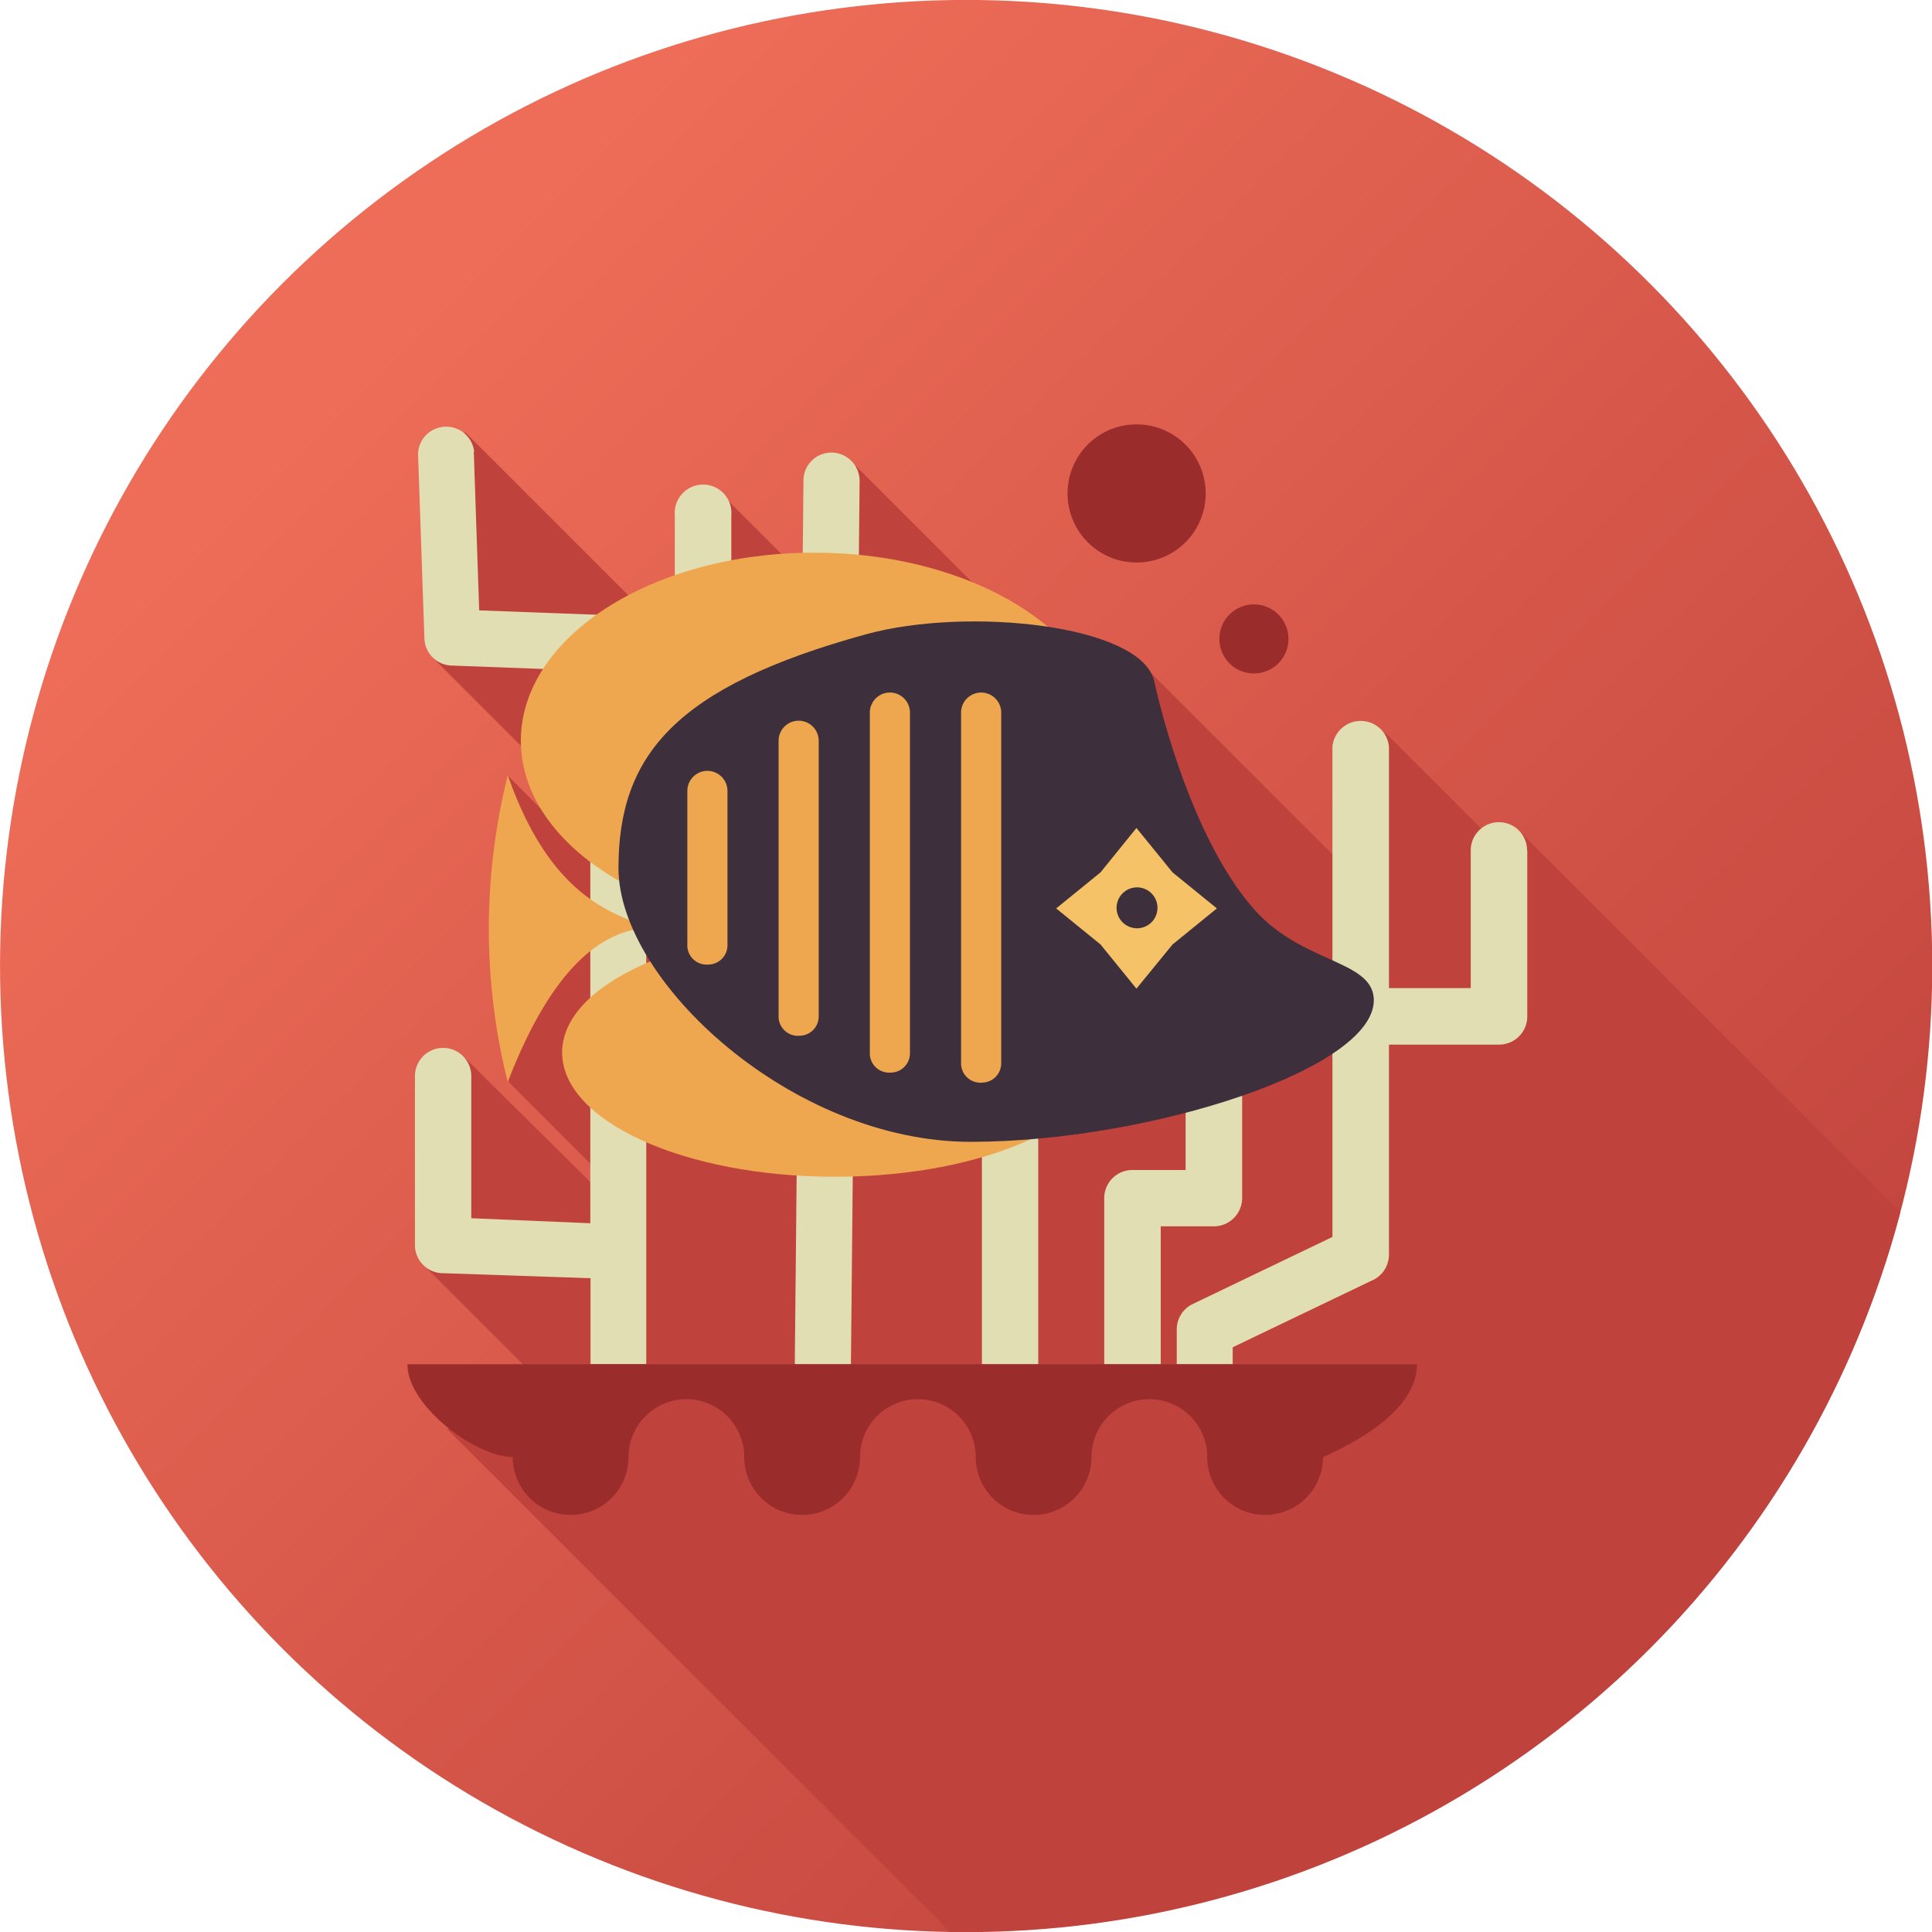 <svg xmlns="http://www.w3.org/2000/svg" xmlns:xlink="http://www.w3.org/1999/xlink" viewBox="0 0 100.15 100.15"><defs><style>.cls-1{fill:url(#New_Gradient_Swatch_4);}.cls-2{fill:#bf423c;}.cls-3{fill:#e1deb4;}.cls-4,.cls-5{fill:#9b2c2c;}.cls-5,.cls-6,.cls-8,.cls-9{fill-rule:evenodd;}.cls-6,.cls-7{fill:#eea74e;}.cls-8{fill:#3e2f3c;}.cls-9{fill:#f5c268;}</style><linearGradient id="New_Gradient_Swatch_4" x1="18.75" y1="18.75" x2="88.26" y2="88.25" gradientTransform="translate(77.18 -15.35) rotate(67.5)" gradientUnits="userSpaceOnUse"><stop offset="0" stop-color="#ee6d58"/><stop offset="1" stop-color="#bf423c"/></linearGradient></defs><title>fish2</title><g id="レイヤー_2" data-name="レイヤー 2"><g id="Animals"><circle class="cls-1" cx="50.08" cy="50.08" r="50.08" transform="translate(-15.35 77.18) rotate(-67.5)"/><path class="cls-2" d="M98.51,62.83l-19.7-19.7-1,.85-6-6-1.9,7.15L59.68,34.9l-8-3.43-7.31-7.31-.68,3.07-2.21,2.46-3.78-3.78-1,2.22-2.92,3.94-9.68-9.68-1.23,9.38,1.44.35-1.91,1.94,5.08,5.08,4.57,4.57v2.76l-2-2.52L26.32,40.2l2,6.89.74.44-3.08,4,.39,4.56,5.27,5.28,0,.93L24,54.74l-1.76,5.34,1.85,3.76-2.28,1.59,6.26,6.26-2.37,1.1-2.52,1.29,26.05,26.05.85,0A50.09,50.09,0,0,0,98.51,62.83Z"/><path class="cls-3" d="M44.56,24.93a1.47,1.47,0,0,0-1.45-1.47,1.45,1.45,0,0,0-1.46,1.45L41.2,70.72h2.91l.45-45.79Z"/><path class="cls-3" d="M53.82,36.94a1.46,1.46,0,1,0-2.92,0V70.72h2.92V36.94Z"/><path class="cls-3" d="M37.91,26.71a1.47,1.47,0,1,0-2.93,0V39.54a1.47,1.47,0,0,0,2.93,0V26.71Z"/><path class="cls-3" d="M24.58,23.42a1.46,1.46,0,0,0-2.91.09L22,33.09a1.45,1.45,0,0,0,1.4,1.41h0l7.2.27V63.41l-6.17-.26V55.78a1.46,1.46,0,0,0-2.92,0v8.77A1.46,1.46,0,0,0,23,66H23l7.61.26v4.45h2.89V33.37h0a1.46,1.46,0,0,0-1.41-1.46l-7.25-.27-.28-8.22Z"/><path class="cls-3" d="M64.38,49.44a1.46,1.46,0,1,0-2.92,0V60.65H58.7a1.46,1.46,0,0,0-1.46,1.46v8.61h2.93V63.57h2.76a1.47,1.47,0,0,0,1.46-1.46V49.44Z"/><path class="cls-3" d="M79.16,44.08a1.46,1.46,0,1,0-2.92,0v7.14H72V38.72a1.47,1.47,0,0,0-2.93,0v25.4l-7.29,3.5A1.46,1.46,0,0,0,61,68.93h0v1.79H63.9v-.88l7.17-3.44A1.47,1.47,0,0,0,72,65V54.15H77.7a1.46,1.46,0,0,0,1.47-1.46v-8.6Z"/><path class="cls-4" d="M47.22,70.72H73.45c0,1.79-1.81,3.45-4.87,4.81h0a3,3,0,0,1-6,0h0a3,3,0,0,0-6,0h0a3,3,0,0,1-6,0h0a3,3,0,0,0-6,0h0a3,3,0,0,1-6,0h0a3,3,0,0,0-6,0h0a3,3,0,0,1-6,0c-1.89,0-5.46-2.63-5.46-4.81Z"/><path class="cls-5" d="M58.91,22a3.58,3.58,0,1,1-3.57,3.58A3.57,3.57,0,0,1,58.91,22Z"/><path class="cls-5" d="M65,31.33a1.79,1.79,0,1,1-1.79,1.78A1.79,1.79,0,0,1,65,31.33Z"/><path class="cls-6" d="M42.22,28.65c8.4,0,15.2,4.36,15.2,9.74s-6.8,9.75-15.19,9.75S27,43.78,27,38.4s6.8-9.75,15.19-9.75Z"/><path class="cls-6" d="M43.28,61c7.82,0,14.15-2.88,14.15-6.42s-6.34-6.42-14.15-6.42S29.14,51,29.14,54.56,35.47,61,43.28,61Z"/><path class="cls-7" d="M26.32,40.2a32.71,32.71,0,0,0,0,15.89c2.14-5.54,4.68-8,7.55-8-2.9-.79-5.63-2.41-7.56-7.94Z"/><path class="cls-8" d="M44.89,32.88c5.28-1.45,14.29-.49,14.94,2.43.72,3.21,2.45,8.76,5.2,11.85,2.46,2.76,6,2.6,6.18,4.55.3,3.64-11.59,7.47-20.87,7.48S32.06,50.85,32.06,45,35,35.6,44.89,32.88Z"/><polygon class="cls-9" points="58.91 42.92 57.05 45.22 54.75 47.09 57.05 48.96 58.91 51.25 60.78 48.96 63.08 47.09 60.78 45.22 58.91 42.92 58.91 42.92"/><path class="cls-8" d="M58.91,46A1.06,1.06,0,1,0,60,47.09,1.06,1.06,0,0,0,58.91,46Z"/><path class="cls-7" d="M50.9,56.12a1,1,0,0,0,1-1V36.94a1,1,0,0,0-2.08,0V55.08A1,1,0,0,0,50.9,56.12Z"/><path class="cls-7" d="M46.17,55.6a1,1,0,0,0,1-1V36.94a1,1,0,0,0-2.08,0V54.56A1,1,0,0,0,46.17,55.6Z"/><path class="cls-7" d="M41.44,53.69a1,1,0,0,0,1-1V38.4a1,1,0,1,0-2.08,0V52.65A1,1,0,0,0,41.44,53.69Z"/><path class="cls-7" d="M36.71,50a1,1,0,0,0,1-1V41a1,1,0,0,0-2.08,0v7.94A1,1,0,0,0,36.71,50Z"/></g></g></svg>